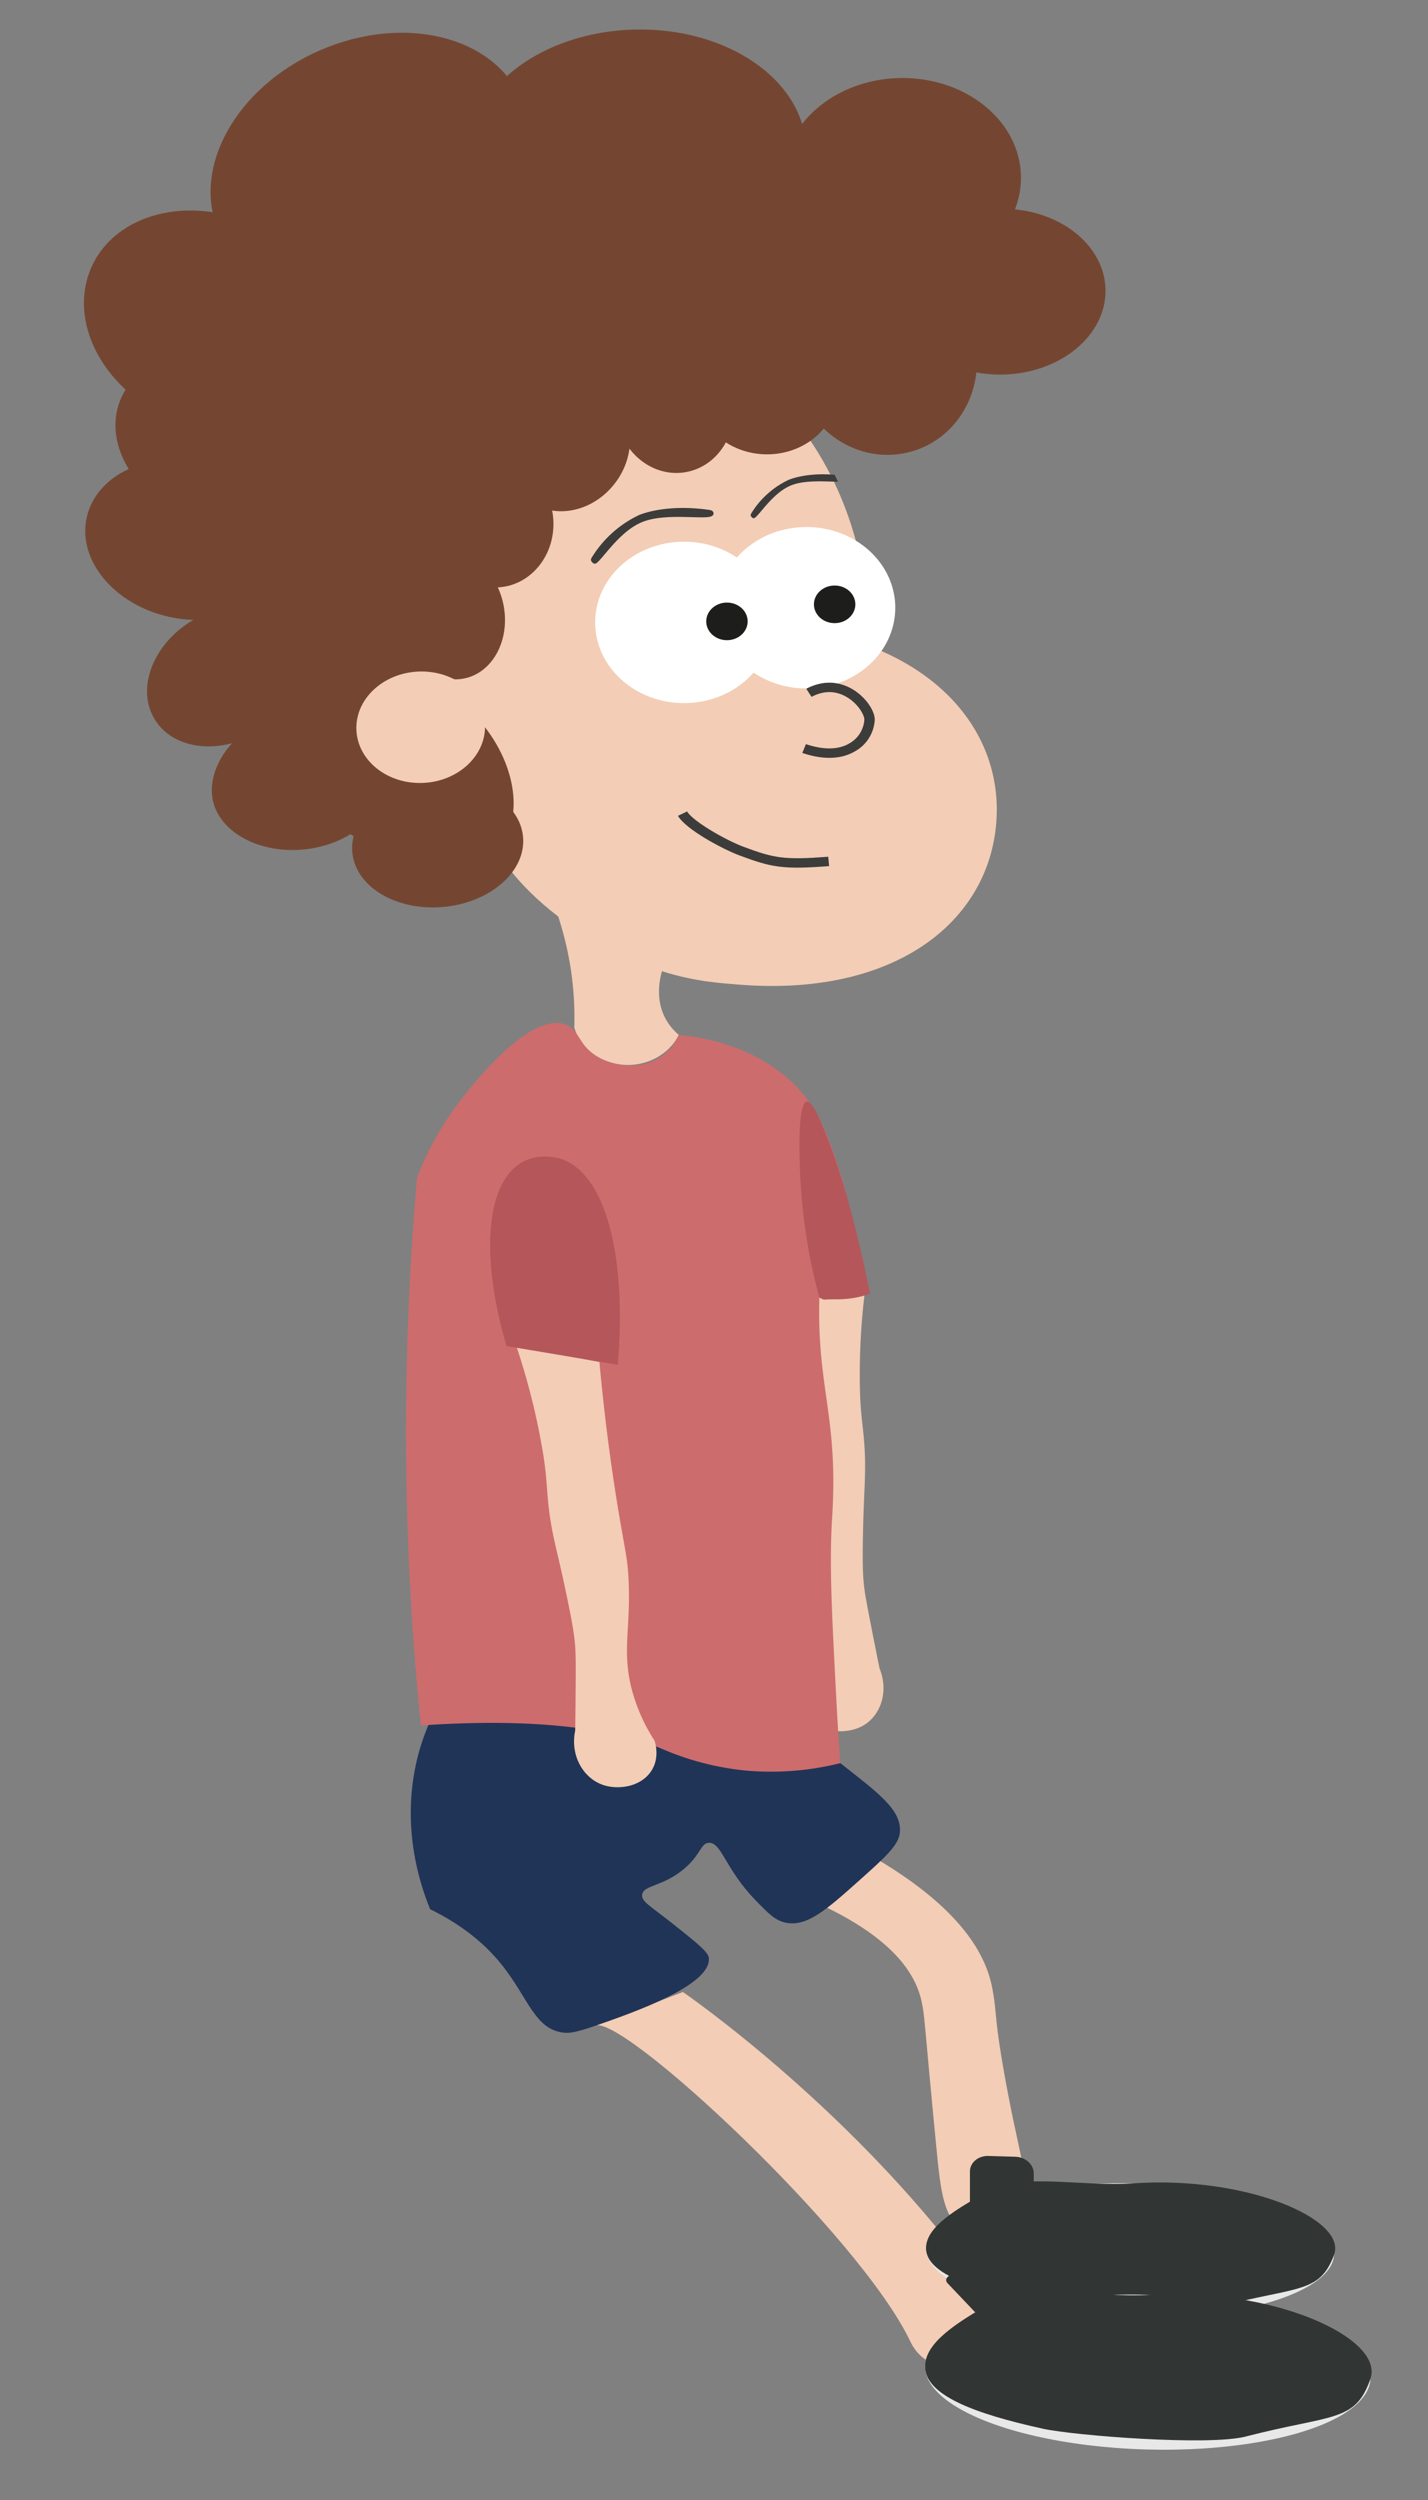<svg xmlns="http://www.w3.org/2000/svg" width="240mm" height="420mm" viewBox="0 0 680.31 1190.55">
  <rect x="0" y="0" width="680.31" height="1190.55" fill="#808080" stroke="none"/>
  <defs>
    <style>
      .cls-1 {
        fill: #f3cdb5;
      }

      .cls-2 {
        fill: #fff;
      }

      .cls-3 {
        fill: #1d1d1b;
      }

      .cls-4 {
        fill: #744631;
      }

      .cls-5 {
        fill: #203457;
      }

      .cls-6 {
        fill: #3c3c3b;
      }

      .cls-7 {
        fill: #cd6c6d;
      }

      .cls-8 {
        fill: #b5565b;
      }

      .cls-9 {
        fill: #e8e8e8;
      }

      .cls-10 {
        fill: #313534;
      }
    </style>
  </defs>
  <g id="Inde_i_bussen" data-name="Inde i bussen">
    <g id="a8H7DY.tif">
      <g>
        <path class="cls-1" d="M283.33,964.79l42-16.16s84.06,57.54,143.76,142.06c19.36,27.4-22.72,51-35.46,24.26C409.35,1063.94,295,957.74,283.33,964.79Z"/>
        <path class="cls-1" d="M368.73,897.93l41-17.17c46.08,25.31,59.6,48.56,62.93,65.72,2.71,14,.33,12.17,7.4,49.76,6.89,36.6,13.61,51.77,3.88,61-6.1,5.76-17.07,7.71-24.35,4.51-10-4.38-11.44-17.72-13.59-40-5.9-60.74-5.4-62-7.09-69.25C435.27,936.87,420.38,916.46,368.73,897.93Z"/>
        <path class="cls-1" d="M474.48,393.53c-4.78,47.25-50.23,81.38-123.07,75.31-6.92-.58-20.06-1.24-36-6.32-40.24-12.83-90.57-50.08-87.22-90.22,4-47.36,81-79.51,140.55-74.54C441.56,303.83,479.26,346.29,474.48,393.53Z"/>
        <ellipse class="cls-1" cx="311.06" cy="290.2" rx="103.53" ry="132.78" transform="matrix(0.98, -0.18, 0.18, 0.98, -47.67, 61.53)"/>
        <ellipse class="cls-2" cx="384.18" cy="289.42" rx="42.34" ry="38.44"/>
        <ellipse class="cls-3" cx="397.63" cy="287.8" rx="9.87" ry="8.96"/>
        <ellipse class="cls-2" cx="325.87" cy="296.4" rx="42.34" ry="38.44"/>
        <ellipse class="cls-3" cx="346.32" cy="295.92" rx="9.87" ry="8.96"/>
        <g>
          <ellipse class="cls-4" cx="208.52" cy="402.19" rx="40.84" ry="29.83" transform="translate(-35.47 20.48) rotate(-5.18)"/>
          <ellipse class="cls-4" cx="194.1" cy="373.86" rx="40.84" ry="29.83" transform="translate(-32.97 19.06) rotate(-5.18)"/>
          <path class="cls-4" d="M182.22,370c2.37,16.32-13.86,31.72-36.25,34.4s-42.45-8.38-44.82-24.69,13.15-36.58,35.53-39.26S179.85,353.7,182.22,370Z"/>
          <ellipse class="cls-4" cx="206.73" cy="367.08" rx="31.92" ry="47.51" transform="translate(-175.61 190.16) rotate(-35.78)"/>
          <ellipse class="cls-4" cx="107.39" cy="322.02" rx="39.47" ry="30.87" transform="translate(-152.09 103.16) rotate(-31.41)"/>
          <ellipse class="cls-4" cx="88.72" cy="256.96" rx="37.69" ry="48.58" transform="translate(-181.37 287.73) rotate(-77.45)"/>
          <ellipse class="cls-4" cx="101.23" cy="209.06" rx="38.38" ry="47.71" transform="translate(-131 213.85) rotate(-65.34)"/>
          <ellipse class="cls-4" cx="176.28" cy="78.75" rx="78.64" ry="59.75" transform="translate(-16.79 77.13) rotate(-23.59)"/>
          <ellipse class="cls-4" cx="303.67" cy="72.53" rx="80.34" ry="58.49" transform="translate(-1.72 7.62) rotate(-1.43)"/>
          <ellipse class="cls-4" cx="339.84" cy="124.2" rx="80.34" ry="58.49" transform="translate(-3 8.54) rotate(-1.43)"/>
          <ellipse class="cls-4" cx="234.69" cy="154.71" rx="80.34" ry="58.49" transform="translate(-3.8 5.92) rotate(-1.43)"/>
          <ellipse class="cls-4" cx="175.62" cy="197.15" rx="80.34" ry="58.49" transform="translate(-4.88 4.46) rotate(-1.43)"/>
          <ellipse class="cls-4" cx="155.73" cy="251.74" rx="80.34" ry="58.49" transform="translate(-6.25 3.98) rotate(-1.43)"/>
          <ellipse class="cls-4" cx="162.59" cy="312.41" rx="49.51" ry="53.33" transform="translate(-55.85 36.15) rotate(-10.84)"/>
          <ellipse class="cls-4" cx="429.66" cy="84.96" rx="56.74" ry="47.79" transform="translate(-1.29 6.81) rotate(-0.91)"/>
          <ellipse class="cls-4" cx="476.92" cy="138.86" rx="49.77" ry="39.49" transform="translate(-2.81 10.06) rotate(-1.2)"/>
          <ellipse class="cls-4" cx="421.85" cy="171.49" rx="43.39" ry="45.29" transform="translate(-30.5 119.1) rotate(-15.52)"/>
          <ellipse class="cls-4" cx="365.42" cy="185.72" rx="33.76" ry="30.65"/>
          <ellipse class="cls-4" cx="321.4" cy="194.6" rx="28.08" ry="30.69" transform="translate(-28.46 57.62) rotate(-9.81)"/>
          <ellipse class="cls-4" cx="271.12" cy="213.5" rx="31.39" ry="27.46" transform="translate(-64.07 295.59) rotate(-51.98)"/>
          <ellipse class="cls-4" cx="235.55" cy="249.11" rx="28.11" ry="30.66" transform="translate(-18.46 18.85) rotate(-4.41)"/>
          <ellipse class="cls-4" cx="215.08" cy="292.99" rx="25.26" ry="30.73" transform="translate(-53.1 47.67) rotate(-11.27)"/>
          <ellipse class="cls-4" cx="100.5" cy="152.86" rx="50.3" ry="62.43" transform="translate(-80.31 180.72) rotate(-65.44)"/>
        </g>
        <ellipse class="cls-1" cx="200.41" cy="346.34" rx="30.66" ry="26.54" transform="translate(-14.9 9.06) rotate(-2.5)"/>
        <path class="cls-5" d="M204.9,909.2c16.2,7.92,25.79,16.86,31.41,23.22,14.76,16.72,17.24,32.77,30.88,35.39,3.49.67,6.67.26,16.14-3,17.8-6.17,56-19.38,54.34-32.55-.34-2.7-5.68-7-16.36-15.5-11.45-9.14-15.87-11.18-15.39-14.49.67-4.69,10.06-3.76,20.2-12.47,7.9-6.8,7.71-12.1,11.63-12.21,6.05-.18,7.67,12.37,22.13,27.28,6.43,6.62,9.64,9.93,14.91,10.84,9.84,1.69,18.76-6.07,34.61-20.24,12.53-11.21,18.79-16.81,19.31-22.87.91-10.69-10.16-18.62-28.34-32.94-12.61-9.94-30.46-24.37-51.78-42.95-2.83-2.31-47.31-37.6-91.53-25C211.36,784.79,179,845.33,204.9,909.2Z"/>
        <path class="cls-6" d="M395,412.46c-22.07,1.69-27.44.62-42.75-5.1-7.95-3-25.48-12.31-29.27-18.84l4.36-2.09c2.73,4.7,18.39,13.65,26.78,16.79,14.63,5.46,19.34,6.39,40.46,4.78Z"/>
        <path class="cls-6" d="M398.44,360.7c-4.29.51-9.64.09-16.21-2.14l1.72-4.2c8.56,2.9,15.84,2.72,21.06-.56a14,14,0,0,0,6.78-11.1c0-2.21-3.12-8-9.17-11.18-5.09-2.69-10.48-2.57-16,.34L384.12,328c9-4.71,16.35-2.79,21-.34,7,3.68,11.66,10.77,11.62,15.08a18.27,18.27,0,0,1-8.91,14.76A22.66,22.66,0,0,1,398.44,360.7Z"/>
        <path class="cls-1" d="M265,433.7A157.31,157.31,0,0,1,272,462a154.55,154.55,0,0,1,1.59,27.37c2.92,9.73,12.23,16.81,23.22,17.7,11.22.91,21.95-4.83,26.57-14.24a27.32,27.32,0,0,1-5-5.55c-6.81-10.09-4-21.38-3-24.79Z"/>
        <path class="cls-1" d="M382.63,804.92c-.14.88-1.36,9.47,5.45,15.29,6.47,5.52,16,5,21.92,2.18,9.16-4.36,13.76-16.26,9-27.93-.88-4.36-2.13-10.62-3.62-18.19-2.89-14.73-3.31-17.42-3.66-20.33-.64-5.37-.84-10.1-.63-23,.28-16.49.84-22.63,1-30.7.42-18.05-2-24.13-2.4-39.91a322.57,322.57,0,0,1,3.05-52.51l-37.62,13.47c2.82,29.78,3.8,53.73,4.16,70.56.43,20.18-.17,23.85,1.45,34.95,3.19,22,9,31.5,8,49.58A81.76,81.76,0,0,1,382.63,804.92Z"/>
        <path class="cls-7" d="M323.36,492.86a24,24,0,0,1-10.94,11.81c-11,5.67-22.83.94-24.72.14-12.47-5.22-10.75-14.61-19-17.11-19.07-5.78-50.61,37.93-52.49,40.58a150.13,150.13,0,0,0-17.5,32.32c-3.6,41.2-5.66,86-5.21,134,.42,45.39,3,87.88,7,127.1,61.28-4.2,95.18,3.13,115,11.19A133,133,0,0,0,355,843.15a135.52,135.52,0,0,0,45.33-3.51c-.55-7.71-1.31-18.9-2-32.41-2.13-41-3.25-62.64-1.88-84.66,3-48-7.26-61.16-6.11-104.56.22-8,22.34-20.88,10.35-58.08-6.45-20-11-33.48-24.68-45.75C357.55,497.61,334.27,493.9,323.36,492.86Z"/>
        <path class="cls-1" d="M311.79,828.87c.3.85,3.09,9.13-2.55,15.9-5.36,6.43-14.88,7.36-21.21,5.49-9.83-2.9-16.57-13.93-14-26.17.06-4.43.14-10.79.2-18.48.13-15,0-17.68-.15-20.6-.36-5.39-1-10.08-3.63-22.8-3.32-16.21-5-22.18-6.69-30.1-3.75-17.74-2.46-24.1-5-39.72A328.64,328.64,0,0,0,246,641.1l39.57,7.54c2.73,29.78,6.19,53.55,8.94,70.19,3.31,20,4.58,23.49,5,34.68.91,22.17-3.09,32.43,1.24,50.1A84.3,84.3,0,0,0,311.79,828.87Z"/>
        <path class="cls-8" d="M249.9,552.86c-18,8.65-21.68,43.54-8.6,88.16l53,8.91c4.46-51.82-5.83-91.42-27.31-98.13C266,551.49,257.79,549.06,249.9,552.86Z"/>
        <path class="cls-8" d="M384.39,524.64c-4.73.66-3.67,29.57-2.67,43.1A267.21,267.21,0,0,0,390.37,618c3.5,1.45,0,.7,8.15.76a48,48,0,0,0,16-2.63c-5-24.82-12.73-57.42-23.51-81.93C389,529.6,386.47,524.35,384.39,524.64Z"/>
        <g>
          <ellipse class="cls-9" cx="538.35" cy="1071.97" rx="32.23" ry="97.21" transform="translate(-541.76 1593.79) rotate(-89.12)"/>
          <path class="cls-10" d="M635.54,1073.85c-6.89,18.33-16.75,14.84-54.81,24.55-16.19,4.12-74.86.28-88.49-2.46-30-6-51.71-13.63-51.07-25.86.5-9.5,13.37-17.72,30.51-26.95,15.65-8.43,43.39-1.66,68.36-3.37C593.68,1036.09,641.94,1056.83,635.54,1073.85Z"/>
          <path class="cls-10" d="M483.71,1059.14l-12.88-.39c-4.84-.14-8.75-3.68-8.74-7.9l0-16.76c0-4.22,3.93-7.52,8.77-7.38l12.88.38c4.83.15,8.75,3.69,8.74,7.91l0,16.75C492.47,1056,488.55,1059.28,483.71,1059.14Z"/>
        </g>
        <g>
          <ellipse class="cls-9" cx="546.81" cy="1129.66" rx="36.84" ry="106.13" transform="translate(-598.22 1643.51) rotate(-88.34)"/>
          <path class="cls-10" d="M652.89,1132.83c-7.23,20.89-18,16.79-59.43,27.5-17.6,4.56-81.69-.45-96.6-3.72-32.88-7.22-56.64-16.13-56.14-30.11.4-10.86,14.31-20.13,32.88-30.51,16.94-9.48,47.33-1.45,74.54-3.15C606.62,1089.2,659.61,1113.42,652.89,1132.83Z"/>
          <path class="cls-10" d="M499.53,1094.88l-21.69,17a2.49,2.49,0,0,1-3.28-.22l-23.22-24.44a2,2,0,0,1,.25-3l21.69-17a2.48,2.48,0,0,1,3.28.22l23.21,24.44A2,2,0,0,1,499.53,1094.88Z"/>
        </g>
        <path class="cls-6" d="M283.33,268.46a2,2,0,0,1-1-.47c-.65-.73-1.17-1.26-.45-2.41a53,53,0,0,1,22.38-20.21s12-5.61,33.52-2.56c.41.06,1.58.23,1.94.95a1.31,1.31,0,0,1-.51,1.93c-2.88,2.1-22.44-1.83-33.72,3.12C294,253.72,285.6,268.83,283.33,268.46Z"/>
        <path class="cls-6" d="M399.24,229.39c-5.7,0-16.06-1-22.74,1.92-9.09,3.87-15.7,15.77-17.49,15.48a1.55,1.55,0,0,1-.76-.37c-.51-.57-.92-1-.36-1.9a41.73,41.73,0,0,1,17.64-15.92s7.88-3.67,22.08-2.5"/>
      </g>
    </g>
  </g>
</svg>
